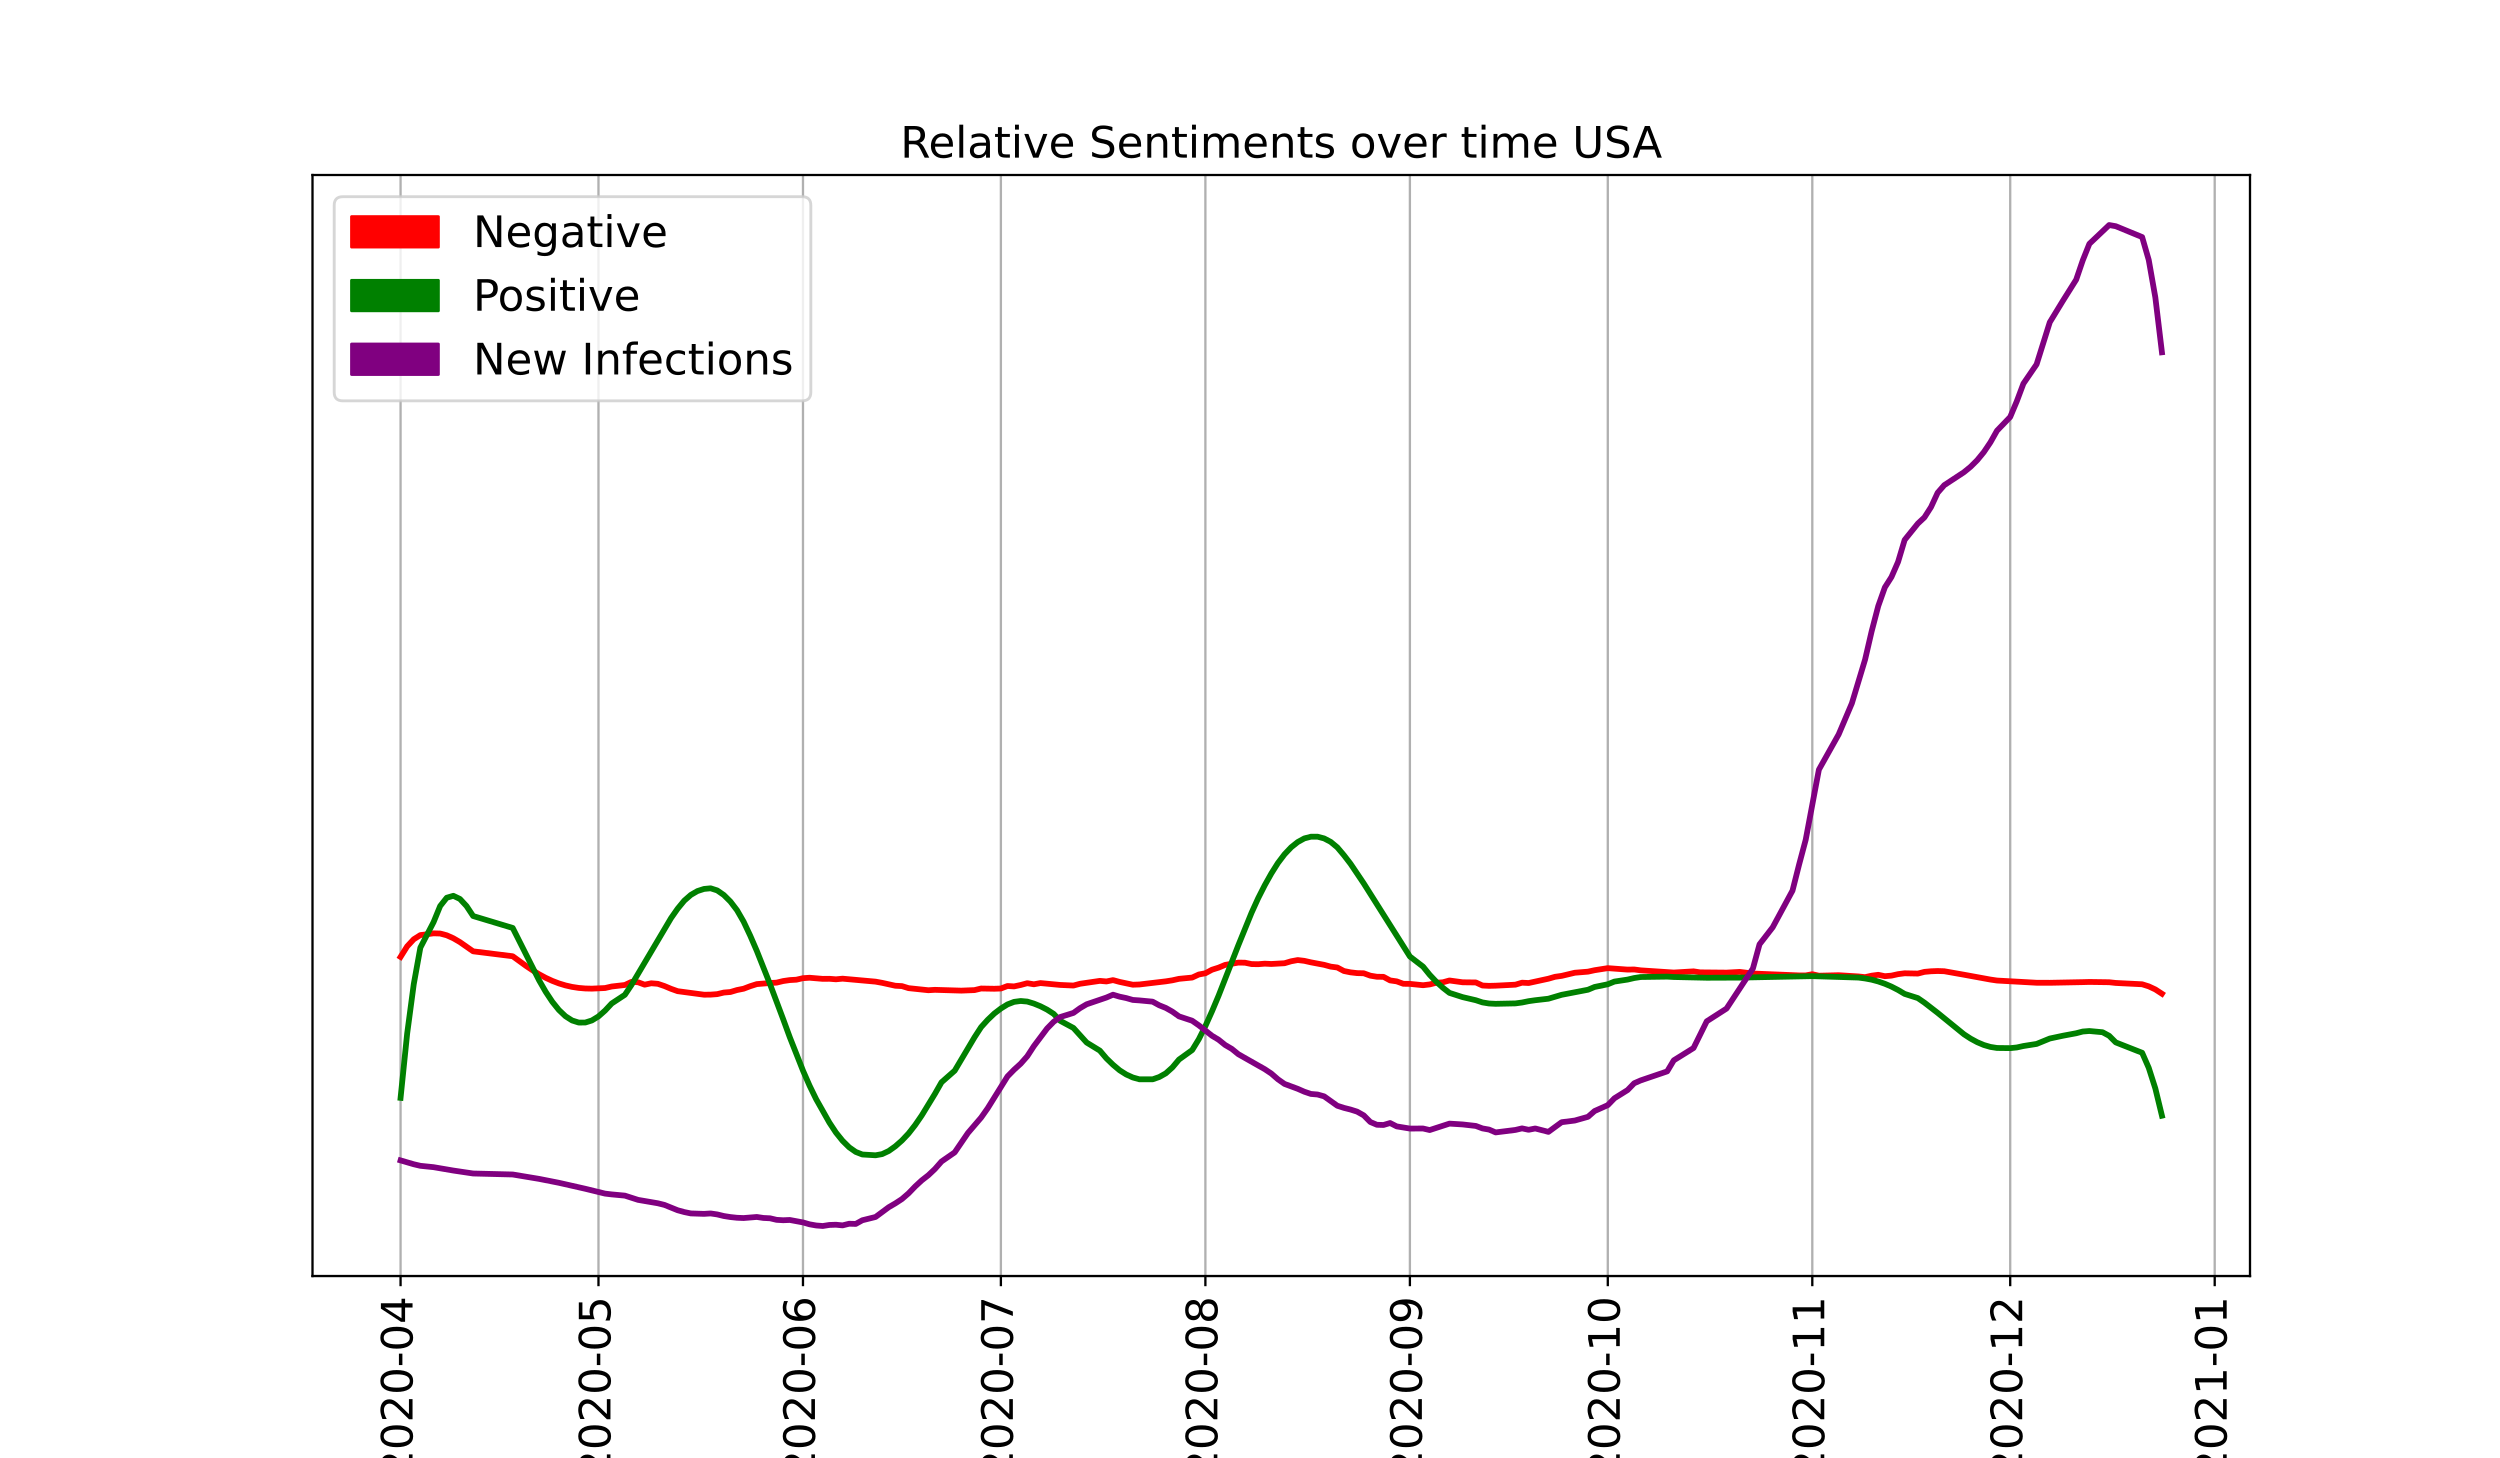 <?xml version="1.0" encoding="utf-8" standalone="no"?>
<!DOCTYPE svg PUBLIC "-//W3C//DTD SVG 1.1//EN"
  "http://www.w3.org/Graphics/SVG/1.1/DTD/svg11.dtd">
<!-- Created with matplotlib (https://matplotlib.org/) -->
<svg height="504pt" version="1.1" viewBox="0 0 864 504" width="864pt" xmlns="http://www.w3.org/2000/svg" xmlns:xlink="http://www.w3.org/1999/xlink">
 <defs>
  <style type="text/css">
*{stroke-linecap:butt;stroke-linejoin:round;}
  </style>
 </defs>
 <g id="figure_1">
  <g id="patch_1">
   <path d="M 0 504 
L 864 504 
L 864 0 
L 0 0 
z
" style="fill:#ffffff;"/>
  </g>
  <g id="axes_1">
   <g id="patch_2">
    <path d="M 108 441 
L 777.6 441 
L 777.6 60.48 
L 108 60.48 
z
" style="fill:#ffffff;"/>
   </g>
   <g id="matplotlib.axis_1">
    <g id="xtick_1">
     <g id="line2d_1">
      <path clip-path="url(#p80ba2cdd34)" d="M 138.436 441 
L 138.436 60.48 
" style="fill:none;stroke:#b0b0b0;stroke-linecap:square;stroke-width:0.8;"/>
     </g>
     <g id="line2d_2">
      <defs>
       <path d="M 0 0 
L 0 3.5 
" id="m91ac1670d0" style="stroke:#000000;stroke-width:0.8;"/>
      </defs>
      <g>
       <use style="stroke:#000000;stroke-width:0.8;" x="138.436" xlink:href="#m91ac1670d0" y="441"/>
      </g>
     </g>
     <g id="text_1">
      <!-- 2020-04 -->
      <defs>
       <path d="M 19.188 8.297 
L 53.609 8.297 
L 53.609 0 
L 7.328 0 
L 7.328 8.297 
Q 12.938 14.109 22.625 23.891 
Q 32.328 33.688 34.812 36.531 
Q 39.547 41.844 41.422 45.531 
Q 43.312 49.219 43.312 52.781 
Q 43.312 58.594 39.234 62.25 
Q 35.156 65.922 28.609 65.922 
Q 23.969 65.922 18.812 64.312 
Q 13.672 62.703 7.812 59.422 
L 7.812 69.391 
Q 13.766 71.781 18.938 73 
Q 24.125 74.219 28.422 74.219 
Q 39.75 74.219 46.484 68.547 
Q 53.219 62.891 53.219 53.422 
Q 53.219 48.922 51.531 44.891 
Q 49.859 40.875 45.406 35.406 
Q 44.188 33.984 37.641 27.219 
Q 31.109 20.453 19.188 8.297 
z
" id="DejaVuSans-50"/>
       <path d="M 31.781 66.406 
Q 24.172 66.406 20.328 58.906 
Q 16.5 51.422 16.5 36.375 
Q 16.5 21.391 20.328 13.891 
Q 24.172 6.391 31.781 6.391 
Q 39.453 6.391 43.281 13.891 
Q 47.125 21.391 47.125 36.375 
Q 47.125 51.422 43.281 58.906 
Q 39.453 66.406 31.781 66.406 
z
M 31.781 74.219 
Q 44.047 74.219 50.516 64.516 
Q 56.984 54.828 56.984 36.375 
Q 56.984 17.969 50.516 8.266 
Q 44.047 -1.422 31.781 -1.422 
Q 19.531 -1.422 13.062 8.266 
Q 6.594 17.969 6.594 36.375 
Q 6.594 54.828 13.062 64.516 
Q 19.531 74.219 31.781 74.219 
z
" id="DejaVuSans-48"/>
       <path d="M 4.891 31.391 
L 31.203 31.391 
L 31.203 23.391 
L 4.891 23.391 
z
" id="DejaVuSans-45"/>
       <path d="M 37.797 64.312 
L 12.891 25.391 
L 37.797 25.391 
z
M 35.203 72.906 
L 47.609 72.906 
L 47.609 25.391 
L 58.016 25.391 
L 58.016 17.188 
L 47.609 17.188 
L 47.609 0 
L 37.797 0 
L 37.797 17.188 
L 4.891 17.188 
L 4.891 26.703 
z
" id="DejaVuSans-52"/>
      </defs>
      <g transform="translate(142.575 510.674)rotate(-90)scale(0.15 -0.15)">
       <use xlink:href="#DejaVuSans-50"/>
       <use x="63.623" xlink:href="#DejaVuSans-48"/>
       <use x="127.246" xlink:href="#DejaVuSans-50"/>
       <use x="190.869" xlink:href="#DejaVuSans-48"/>
       <use x="254.492" xlink:href="#DejaVuSans-45"/>
       <use x="290.576" xlink:href="#DejaVuSans-48"/>
       <use x="354.199" xlink:href="#DejaVuSans-52"/>
      </g>
     </g>
    </g>
    <g id="xtick_2">
     <g id="line2d_3">
      <path clip-path="url(#p80ba2cdd34)" d="M 206.833 441 
L 206.833 60.48 
" style="fill:none;stroke:#b0b0b0;stroke-linecap:square;stroke-width:0.8;"/>
     </g>
     <g id="line2d_4">
      <g>
       <use style="stroke:#000000;stroke-width:0.8;" x="206.833" xlink:href="#m91ac1670d0" y="441"/>
      </g>
     </g>
     <g id="text_2">
      <!-- 2020-05 -->
      <defs>
       <path d="M 10.797 72.906 
L 49.516 72.906 
L 49.516 64.594 
L 19.828 64.594 
L 19.828 46.734 
Q 21.969 47.469 24.109 47.828 
Q 26.266 48.188 28.422 48.188 
Q 40.625 48.188 47.75 41.5 
Q 54.891 34.812 54.891 23.391 
Q 54.891 11.625 47.562 5.094 
Q 40.234 -1.422 26.906 -1.422 
Q 22.312 -1.422 17.547 -0.641 
Q 12.797 0.141 7.719 1.703 
L 7.719 11.625 
Q 12.109 9.234 16.797 8.062 
Q 21.484 6.891 26.703 6.891 
Q 35.156 6.891 40.078 11.328 
Q 45.016 15.766 45.016 23.391 
Q 45.016 31 40.078 35.438 
Q 35.156 39.891 26.703 39.891 
Q 22.75 39.891 18.812 39.016 
Q 14.891 38.141 10.797 36.281 
z
" id="DejaVuSans-53"/>
      </defs>
      <g transform="translate(210.972 510.674)rotate(-90)scale(0.15 -0.15)">
       <use xlink:href="#DejaVuSans-50"/>
       <use x="63.623" xlink:href="#DejaVuSans-48"/>
       <use x="127.246" xlink:href="#DejaVuSans-50"/>
       <use x="190.869" xlink:href="#DejaVuSans-48"/>
       <use x="254.492" xlink:href="#DejaVuSans-45"/>
       <use x="290.576" xlink:href="#DejaVuSans-48"/>
       <use x="354.199" xlink:href="#DejaVuSans-53"/>
      </g>
     </g>
    </g>
    <g id="xtick_3">
     <g id="line2d_5">
      <path clip-path="url(#p80ba2cdd34)" d="M 277.509 441 
L 277.509 60.48 
" style="fill:none;stroke:#b0b0b0;stroke-linecap:square;stroke-width:0.8;"/>
     </g>
     <g id="line2d_6">
      <g>
       <use style="stroke:#000000;stroke-width:0.8;" x="277.509" xlink:href="#m91ac1670d0" y="441"/>
      </g>
     </g>
     <g id="text_3">
      <!-- 2020-06 -->
      <defs>
       <path d="M 33.016 40.375 
Q 26.375 40.375 22.484 35.828 
Q 18.609 31.297 18.609 23.391 
Q 18.609 15.531 22.484 10.953 
Q 26.375 6.391 33.016 6.391 
Q 39.656 6.391 43.531 10.953 
Q 47.406 15.531 47.406 23.391 
Q 47.406 31.297 43.531 35.828 
Q 39.656 40.375 33.016 40.375 
z
M 52.594 71.297 
L 52.594 62.312 
Q 48.875 64.062 45.094 64.984 
Q 41.312 65.922 37.594 65.922 
Q 27.828 65.922 22.672 59.328 
Q 17.531 52.734 16.797 39.406 
Q 19.672 43.656 24.016 45.922 
Q 28.375 48.188 33.594 48.188 
Q 44.578 48.188 50.953 41.516 
Q 57.328 34.859 57.328 23.391 
Q 57.328 12.156 50.688 5.359 
Q 44.047 -1.422 33.016 -1.422 
Q 20.359 -1.422 13.672 8.266 
Q 6.984 17.969 6.984 36.375 
Q 6.984 53.656 15.188 63.938 
Q 23.391 74.219 37.203 74.219 
Q 40.922 74.219 44.703 73.484 
Q 48.484 72.75 52.594 71.297 
z
" id="DejaVuSans-54"/>
      </defs>
      <g transform="translate(281.648 510.674)rotate(-90)scale(0.15 -0.15)">
       <use xlink:href="#DejaVuSans-50"/>
       <use x="63.623" xlink:href="#DejaVuSans-48"/>
       <use x="127.246" xlink:href="#DejaVuSans-50"/>
       <use x="190.869" xlink:href="#DejaVuSans-48"/>
       <use x="254.492" xlink:href="#DejaVuSans-45"/>
       <use x="290.576" xlink:href="#DejaVuSans-48"/>
       <use x="354.199" xlink:href="#DejaVuSans-54"/>
      </g>
     </g>
    </g>
    <g id="xtick_4">
     <g id="line2d_7">
      <path clip-path="url(#p80ba2cdd34)" d="M 345.905 441 
L 345.905 60.48 
" style="fill:none;stroke:#b0b0b0;stroke-linecap:square;stroke-width:0.8;"/>
     </g>
     <g id="line2d_8">
      <g>
       <use style="stroke:#000000;stroke-width:0.8;" x="345.905" xlink:href="#m91ac1670d0" y="441"/>
      </g>
     </g>
     <g id="text_4">
      <!-- 2020-07 -->
      <defs>
       <path d="M 8.203 72.906 
L 55.078 72.906 
L 55.078 68.703 
L 28.609 0 
L 18.312 0 
L 43.219 64.594 
L 8.203 64.594 
z
" id="DejaVuSans-55"/>
      </defs>
      <g transform="translate(350.044 510.674)rotate(-90)scale(0.15 -0.15)">
       <use xlink:href="#DejaVuSans-50"/>
       <use x="63.623" xlink:href="#DejaVuSans-48"/>
       <use x="127.246" xlink:href="#DejaVuSans-50"/>
       <use x="190.869" xlink:href="#DejaVuSans-48"/>
       <use x="254.492" xlink:href="#DejaVuSans-45"/>
       <use x="290.576" xlink:href="#DejaVuSans-48"/>
       <use x="354.199" xlink:href="#DejaVuSans-55"/>
      </g>
     </g>
    </g>
    <g id="xtick_5">
     <g id="line2d_9">
      <path clip-path="url(#p80ba2cdd34)" d="M 416.581 441 
L 416.581 60.48 
" style="fill:none;stroke:#b0b0b0;stroke-linecap:square;stroke-width:0.8;"/>
     </g>
     <g id="line2d_10">
      <g>
       <use style="stroke:#000000;stroke-width:0.8;" x="416.581" xlink:href="#m91ac1670d0" y="441"/>
      </g>
     </g>
     <g id="text_5">
      <!-- 2020-08 -->
      <defs>
       <path d="M 31.781 34.625 
Q 24.75 34.625 20.719 30.859 
Q 16.703 27.094 16.703 20.516 
Q 16.703 13.922 20.719 10.156 
Q 24.75 6.391 31.781 6.391 
Q 38.812 6.391 42.859 10.172 
Q 46.922 13.969 46.922 20.516 
Q 46.922 27.094 42.891 30.859 
Q 38.875 34.625 31.781 34.625 
z
M 21.922 38.812 
Q 15.578 40.375 12.031 44.719 
Q 8.5 49.078 8.5 55.328 
Q 8.5 64.062 14.719 69.141 
Q 20.953 74.219 31.781 74.219 
Q 42.672 74.219 48.875 69.141 
Q 55.078 64.062 55.078 55.328 
Q 55.078 49.078 51.531 44.719 
Q 48 40.375 41.703 38.812 
Q 48.828 37.156 52.797 32.312 
Q 56.781 27.484 56.781 20.516 
Q 56.781 9.906 50.312 4.234 
Q 43.844 -1.422 31.781 -1.422 
Q 19.734 -1.422 13.25 4.234 
Q 6.781 9.906 6.781 20.516 
Q 6.781 27.484 10.781 32.312 
Q 14.797 37.156 21.922 38.812 
z
M 18.312 54.391 
Q 18.312 48.734 21.844 45.562 
Q 25.391 42.391 31.781 42.391 
Q 38.141 42.391 41.719 45.562 
Q 45.312 48.734 45.312 54.391 
Q 45.312 60.062 41.719 63.234 
Q 38.141 66.406 31.781 66.406 
Q 25.391 66.406 21.844 63.234 
Q 18.312 60.062 18.312 54.391 
z
" id="DejaVuSans-56"/>
      </defs>
      <g transform="translate(420.72 510.674)rotate(-90)scale(0.15 -0.15)">
       <use xlink:href="#DejaVuSans-50"/>
       <use x="63.623" xlink:href="#DejaVuSans-48"/>
       <use x="127.246" xlink:href="#DejaVuSans-50"/>
       <use x="190.869" xlink:href="#DejaVuSans-48"/>
       <use x="254.492" xlink:href="#DejaVuSans-45"/>
       <use x="290.576" xlink:href="#DejaVuSans-48"/>
       <use x="354.199" xlink:href="#DejaVuSans-56"/>
      </g>
     </g>
    </g>
    <g id="xtick_6">
     <g id="line2d_11">
      <path clip-path="url(#p80ba2cdd34)" d="M 487.258 441 
L 487.258 60.48 
" style="fill:none;stroke:#b0b0b0;stroke-linecap:square;stroke-width:0.8;"/>
     </g>
     <g id="line2d_12">
      <g>
       <use style="stroke:#000000;stroke-width:0.8;" x="487.258" xlink:href="#m91ac1670d0" y="441"/>
      </g>
     </g>
     <g id="text_6">
      <!-- 2020-09 -->
      <defs>
       <path d="M 10.984 1.516 
L 10.984 10.5 
Q 14.703 8.734 18.5 7.812 
Q 22.312 6.891 25.984 6.891 
Q 35.75 6.891 40.891 13.453 
Q 46.047 20.016 46.781 33.406 
Q 43.953 29.203 39.594 26.953 
Q 35.25 24.703 29.984 24.703 
Q 19.047 24.703 12.672 31.312 
Q 6.297 37.938 6.297 49.422 
Q 6.297 60.641 12.938 67.422 
Q 19.578 74.219 30.609 74.219 
Q 43.266 74.219 49.922 64.516 
Q 56.594 54.828 56.594 36.375 
Q 56.594 19.141 48.406 8.859 
Q 40.234 -1.422 26.422 -1.422 
Q 22.703 -1.422 18.891 -0.688 
Q 15.094 0.047 10.984 1.516 
z
M 30.609 32.422 
Q 37.25 32.422 41.125 36.953 
Q 45.016 41.5 45.016 49.422 
Q 45.016 57.281 41.125 61.844 
Q 37.25 66.406 30.609 66.406 
Q 23.969 66.406 20.094 61.844 
Q 16.219 57.281 16.219 49.422 
Q 16.219 41.5 20.094 36.953 
Q 23.969 32.422 30.609 32.422 
z
" id="DejaVuSans-57"/>
      </defs>
      <g transform="translate(491.397 510.674)rotate(-90)scale(0.15 -0.15)">
       <use xlink:href="#DejaVuSans-50"/>
       <use x="63.623" xlink:href="#DejaVuSans-48"/>
       <use x="127.246" xlink:href="#DejaVuSans-50"/>
       <use x="190.869" xlink:href="#DejaVuSans-48"/>
       <use x="254.492" xlink:href="#DejaVuSans-45"/>
       <use x="290.576" xlink:href="#DejaVuSans-48"/>
       <use x="354.199" xlink:href="#DejaVuSans-57"/>
      </g>
     </g>
    </g>
    <g id="xtick_7">
     <g id="line2d_13">
      <path clip-path="url(#p80ba2cdd34)" d="M 555.654 441 
L 555.654 60.48 
" style="fill:none;stroke:#b0b0b0;stroke-linecap:square;stroke-width:0.8;"/>
     </g>
     <g id="line2d_14">
      <g>
       <use style="stroke:#000000;stroke-width:0.8;" x="555.654" xlink:href="#m91ac1670d0" y="441"/>
      </g>
     </g>
     <g id="text_7">
      <!-- 2020-10 -->
      <defs>
       <path d="M 12.406 8.297 
L 28.516 8.297 
L 28.516 63.922 
L 10.984 60.406 
L 10.984 69.391 
L 28.422 72.906 
L 38.281 72.906 
L 38.281 8.297 
L 54.391 8.297 
L 54.391 0 
L 12.406 0 
z
" id="DejaVuSans-49"/>
      </defs>
      <g transform="translate(559.793 510.674)rotate(-90)scale(0.15 -0.15)">
       <use xlink:href="#DejaVuSans-50"/>
       <use x="63.623" xlink:href="#DejaVuSans-48"/>
       <use x="127.246" xlink:href="#DejaVuSans-50"/>
       <use x="190.869" xlink:href="#DejaVuSans-48"/>
       <use x="254.492" xlink:href="#DejaVuSans-45"/>
       <use x="290.576" xlink:href="#DejaVuSans-49"/>
       <use x="354.199" xlink:href="#DejaVuSans-48"/>
      </g>
     </g>
    </g>
    <g id="xtick_8">
     <g id="line2d_15">
      <path clip-path="url(#p80ba2cdd34)" d="M 626.33 441 
L 626.33 60.48 
" style="fill:none;stroke:#b0b0b0;stroke-linecap:square;stroke-width:0.8;"/>
     </g>
     <g id="line2d_16">
      <g>
       <use style="stroke:#000000;stroke-width:0.8;" x="626.33" xlink:href="#m91ac1670d0" y="441"/>
      </g>
     </g>
     <g id="text_8">
      <!-- 2020-11 -->
      <g transform="translate(630.469 510.674)rotate(-90)scale(0.15 -0.15)">
       <use xlink:href="#DejaVuSans-50"/>
       <use x="63.623" xlink:href="#DejaVuSans-48"/>
       <use x="127.246" xlink:href="#DejaVuSans-50"/>
       <use x="190.869" xlink:href="#DejaVuSans-48"/>
       <use x="254.492" xlink:href="#DejaVuSans-45"/>
       <use x="290.576" xlink:href="#DejaVuSans-49"/>
       <use x="354.199" xlink:href="#DejaVuSans-49"/>
      </g>
     </g>
    </g>
    <g id="xtick_9">
     <g id="line2d_17">
      <path clip-path="url(#p80ba2cdd34)" d="M 694.726 441 
L 694.726 60.48 
" style="fill:none;stroke:#b0b0b0;stroke-linecap:square;stroke-width:0.8;"/>
     </g>
     <g id="line2d_18">
      <g>
       <use style="stroke:#000000;stroke-width:0.8;" x="694.726" xlink:href="#m91ac1670d0" y="441"/>
      </g>
     </g>
     <g id="text_9">
      <!-- 2020-12 -->
      <g transform="translate(698.866 510.674)rotate(-90)scale(0.15 -0.15)">
       <use xlink:href="#DejaVuSans-50"/>
       <use x="63.623" xlink:href="#DejaVuSans-48"/>
       <use x="127.246" xlink:href="#DejaVuSans-50"/>
       <use x="190.869" xlink:href="#DejaVuSans-48"/>
       <use x="254.492" xlink:href="#DejaVuSans-45"/>
       <use x="290.576" xlink:href="#DejaVuSans-49"/>
       <use x="354.199" xlink:href="#DejaVuSans-50"/>
      </g>
     </g>
    </g>
    <g id="xtick_10">
     <g id="line2d_19">
      <path clip-path="url(#p80ba2cdd34)" d="M 765.403 441 
L 765.403 60.48 
" style="fill:none;stroke:#b0b0b0;stroke-linecap:square;stroke-width:0.8;"/>
     </g>
     <g id="line2d_20">
      <g>
       <use style="stroke:#000000;stroke-width:0.8;" x="765.403" xlink:href="#m91ac1670d0" y="441"/>
      </g>
     </g>
     <g id="text_10">
      <!-- 2021-01 -->
      <g transform="translate(769.542 510.674)rotate(-90)scale(0.15 -0.15)">
       <use xlink:href="#DejaVuSans-50"/>
       <use x="63.623" xlink:href="#DejaVuSans-48"/>
       <use x="127.246" xlink:href="#DejaVuSans-50"/>
       <use x="190.869" xlink:href="#DejaVuSans-49"/>
       <use x="254.492" xlink:href="#DejaVuSans-45"/>
       <use x="290.576" xlink:href="#DejaVuSans-48"/>
       <use x="354.199" xlink:href="#DejaVuSans-49"/>
      </g>
     </g>
    </g>
   </g>
   <g id="matplotlib.axis_2"/>
   <g id="line2d_21">
    <path clip-path="url(#p80ba2cdd34)" d="M 138.436 330.703 
L 140.716 327.059 
L 142.996 324.609 
L 145.276 323.167 
L 149.836 322.559 
L 152.116 322.629 
L 154.396 323.239 
L 156.675 324.263 
L 158.955 325.591 
L 163.515 328.777 
L 177.194 330.48 
L 181.754 333.796 
L 184.034 335.318 
L 186.314 336.705 
L 188.594 337.935 
L 190.874 338.991 
L 193.153 339.866 
L 195.433 340.56 
L 197.713 341.076 
L 199.993 341.424 
L 202.273 341.617 
L 204.553 341.674 
L 209.113 341.462 
L 211.392 340.937 
L 215.952 340.414 
L 218.232 339.335 
L 220.512 339.467 
L 222.792 340.304 
L 225.072 339.82 
L 227.352 340.006 
L 229.631 340.776 
L 231.911 341.733 
L 234.191 342.55 
L 243.311 343.767 
L 245.591 343.744 
L 247.87 343.572 
L 250.15 343.03 
L 252.43 342.839 
L 254.71 342.157 
L 256.99 341.7 
L 259.27 340.833 
L 261.55 340.106 
L 266.109 339.73 
L 268.389 339.597 
L 270.669 339.047 
L 272.949 338.717 
L 275.229 338.582 
L 277.509 338.057 
L 279.789 337.909 
L 284.349 338.296 
L 286.628 338.271 
L 288.908 338.445 
L 291.188 338.231 
L 302.588 339.257 
L 304.867 339.671 
L 309.427 340.672 
L 311.707 340.796 
L 313.987 341.503 
L 320.827 342.224 
L 323.106 342.089 
L 332.226 342.36 
L 336.786 342.181 
L 339.066 341.63 
L 343.625 341.714 
L 345.905 341.631 
L 348.185 340.762 
L 350.465 340.899 
L 352.745 340.411 
L 355.025 339.798 
L 357.305 340.17 
L 359.584 339.75 
L 366.424 340.397 
L 370.984 340.604 
L 373.264 339.991 
L 380.103 338.99 
L 382.383 339.189 
L 384.663 338.729 
L 386.943 339.35 
L 391.503 340.318 
L 393.783 340.235 
L 402.902 339.154 
L 405.182 338.795 
L 407.462 338.287 
L 412.022 337.846 
L 414.302 336.79 
L 416.581 336.358 
L 418.861 335.137 
L 421.141 334.416 
L 423.421 333.468 
L 427.981 332.671 
L 430.261 332.713 
L 432.541 333.184 
L 434.82 333.228 
L 437.1 333.043 
L 439.38 333.151 
L 443.94 332.893 
L 446.22 332.216 
L 448.5 331.794 
L 450.78 332.068 
L 453.059 332.586 
L 457.619 333.447 
L 459.899 334.067 
L 462.179 334.367 
L 464.459 335.582 
L 466.739 336.043 
L 469.019 336.308 
L 471.298 336.36 
L 473.578 337.19 
L 475.858 337.567 
L 478.138 337.595 
L 480.418 338.831 
L 482.698 339.158 
L 484.978 339.994 
L 487.258 340.03 
L 491.817 340.491 
L 494.097 340.216 
L 496.377 339.642 
L 498.657 339.478 
L 500.937 338.854 
L 505.497 339.481 
L 510.056 339.539 
L 512.336 340.595 
L 514.616 340.712 
L 516.896 340.654 
L 523.736 340.303 
L 526.016 339.618 
L 528.295 339.732 
L 535.135 338.244 
L 537.415 337.586 
L 539.695 337.264 
L 544.255 336.179 
L 548.814 335.804 
L 551.094 335.306 
L 555.654 334.591 
L 562.494 335.093 
L 564.773 335.053 
L 567.053 335.354 
L 578.453 336.109 
L 585.292 335.702 
L 587.572 336.048 
L 596.692 336.136 
L 601.251 335.892 
L 605.811 336.45 
L 621.77 337.105 
L 624.05 337.104 
L 626.33 336.693 
L 628.61 337.202 
L 635.45 337.033 
L 642.289 337.459 
L 644.569 337.705 
L 646.849 337.193 
L 649.129 336.893 
L 651.409 337.372 
L 653.689 337.178 
L 655.969 336.668 
L 658.248 336.371 
L 662.808 336.466 
L 665.088 335.878 
L 667.368 335.672 
L 669.648 335.584 
L 671.928 335.657 
L 678.767 336.868 
L 687.887 338.537 
L 690.167 338.874 
L 703.846 339.638 
L 708.406 339.655 
L 719.805 339.424 
L 722.085 339.362 
L 728.925 339.46 
L 731.204 339.709 
L 740.324 340.163 
L 742.604 340.885 
L 744.884 341.948 
L 747.164 343.433 
L 747.164 343.433 
" style="fill:none;stroke:#ff0000;stroke-linecap:square;stroke-width:2;"/>
   </g>
   <g id="line2d_22">
    <path clip-path="url(#p80ba2cdd34)" d="M 138.436 379.424 
L 140.716 357.2 
L 142.996 340.122 
L 145.276 327.5 
L 149.836 318.698 
L 152.116 313.13 
L 154.396 310.258 
L 156.675 309.592 
L 158.955 310.684 
L 161.235 313.134 
L 163.515 316.579 
L 177.194 320.7 
L 186.314 338.814 
L 188.594 342.768 
L 190.874 346.21 
L 193.153 349.047 
L 195.433 351.214 
L 197.713 352.669 
L 199.993 353.393 
L 202.273 353.385 
L 204.553 352.667 
L 206.833 351.272 
L 209.113 349.255 
L 211.392 346.814 
L 215.952 343.808 
L 218.232 340.404 
L 231.911 317.301 
L 234.191 314.043 
L 236.471 311.274 
L 238.751 309.278 
L 241.031 307.957 
L 243.311 307.218 
L 245.591 306.997 
L 247.87 307.73 
L 250.15 309.308 
L 252.43 311.576 
L 254.71 314.559 
L 256.99 318.512 
L 259.27 323.352 
L 261.55 328.62 
L 266.109 340.102 
L 270.669 352.246 
L 272.949 358.464 
L 277.509 370.005 
L 279.789 375.213 
L 282.069 379.887 
L 286.628 387.962 
L 288.908 391.419 
L 291.188 394.253 
L 293.468 396.506 
L 295.748 398.105 
L 298.028 398.993 
L 302.588 399.268 
L 304.867 398.857 
L 307.147 397.785 
L 309.427 396.166 
L 311.707 394.154 
L 313.987 391.742 
L 316.267 388.823 
L 318.547 385.502 
L 323.106 378.035 
L 325.386 374.036 
L 329.946 370.022 
L 336.786 358.495 
L 339.066 354.981 
L 341.345 352.461 
L 343.625 350.284 
L 345.905 348.54 
L 348.185 347.128 
L 350.465 346.246 
L 352.745 345.941 
L 355.025 346.141 
L 357.305 346.834 
L 359.584 347.766 
L 361.864 348.927 
L 364.144 350.388 
L 366.424 352.801 
L 370.984 355.259 
L 375.544 360.3 
L 380.103 363.089 
L 382.383 365.776 
L 384.663 367.982 
L 386.943 369.894 
L 389.223 371.338 
L 391.503 372.376 
L 393.783 373.013 
L 398.342 373.014 
L 400.622 372.225 
L 402.902 370.948 
L 405.182 368.9 
L 407.462 366.179 
L 412.022 362.894 
L 414.302 359.161 
L 416.581 354.605 
L 418.861 349.524 
L 421.141 344.111 
L 427.981 326.646 
L 432.541 315.44 
L 434.82 310.425 
L 437.1 305.932 
L 439.38 301.862 
L 441.66 298.243 
L 443.94 295.241 
L 446.22 292.83 
L 448.5 291.009 
L 450.78 289.756 
L 453.059 289.165 
L 455.339 289.155 
L 457.619 289.76 
L 459.899 290.96 
L 462.179 292.856 
L 464.459 295.56 
L 466.739 298.52 
L 471.298 305.288 
L 487.258 330.573 
L 491.817 334.077 
L 494.097 336.885 
L 496.377 339.293 
L 498.657 341.364 
L 500.937 343.142 
L 505.497 344.611 
L 510.056 345.68 
L 512.336 346.433 
L 514.616 346.809 
L 516.896 346.922 
L 523.736 346.773 
L 526.016 346.47 
L 528.295 346.004 
L 530.575 345.678 
L 535.135 345.155 
L 539.695 343.807 
L 548.814 342.053 
L 551.094 341.096 
L 555.654 340.162 
L 557.934 339.235 
L 562.494 338.542 
L 564.773 338.009 
L 567.053 337.658 
L 576.173 337.525 
L 578.453 337.655 
L 589.852 337.912 
L 601.251 337.865 
L 626.33 337.355 
L 642.289 337.851 
L 644.569 338.158 
L 646.849 338.581 
L 649.129 339.195 
L 651.409 339.995 
L 653.689 340.968 
L 655.969 342.139 
L 658.248 343.491 
L 662.808 344.944 
L 665.088 346.511 
L 669.648 350.044 
L 678.767 357.463 
L 681.047 358.948 
L 683.327 360.186 
L 685.607 361.149 
L 687.887 361.818 
L 690.167 362.181 
L 694.726 362.239 
L 697.006 362.005 
L 699.286 361.505 
L 703.846 360.783 
L 708.406 358.916 
L 712.965 357.944 
L 717.525 357.091 
L 719.805 356.496 
L 722.085 356.317 
L 726.645 356.739 
L 728.925 357.972 
L 731.204 360.251 
L 740.324 363.841 
L 742.604 369.038 
L 744.884 376.165 
L 747.164 385.58 
L 747.164 385.58 
" style="fill:none;stroke:#008000;stroke-linecap:square;stroke-width:2;"/>
   </g>
   <g id="line2d_23">
    <path clip-path="url(#p80ba2cdd34)" d="M 138.436 401.034 
L 142.996 402.366 
L 145.276 402.903 
L 149.836 403.375 
L 156.675 404.543 
L 163.515 405.561 
L 177.194 405.905 
L 186.314 407.424 
L 193.153 408.774 
L 202.273 410.84 
L 209.113 412.513 
L 211.392 412.784 
L 215.952 413.206 
L 220.512 414.675 
L 227.352 415.851 
L 229.631 416.416 
L 234.191 418.26 
L 236.471 418.886 
L 238.751 419.36 
L 243.311 419.513 
L 245.591 419.37 
L 247.87 419.702 
L 250.15 420.257 
L 252.43 420.616 
L 254.71 420.861 
L 256.99 420.954 
L 261.55 420.585 
L 263.83 420.926 
L 266.109 421.038 
L 268.389 421.578 
L 270.669 421.713 
L 272.949 421.622 
L 277.509 422.467 
L 279.789 423.124 
L 282.069 423.526 
L 284.349 423.704 
L 286.628 423.347 
L 288.908 423.267 
L 291.188 423.489 
L 293.468 422.924 
L 295.748 422.987 
L 298.028 421.723 
L 302.588 420.59 
L 307.147 417.214 
L 309.427 415.885 
L 311.707 414.394 
L 313.987 412.421 
L 316.267 410.055 
L 318.547 407.946 
L 320.827 406.166 
L 323.106 404.01 
L 325.386 401.416 
L 329.946 398.255 
L 334.506 391.571 
L 339.066 386.248 
L 341.345 383.014 
L 348.185 372.018 
L 350.465 369.692 
L 352.745 367.621 
L 355.025 365.037 
L 357.305 361.537 
L 361.864 355.461 
L 364.144 353.127 
L 366.424 351.48 
L 370.984 350.061 
L 373.264 348.418 
L 375.544 347.081 
L 382.383 344.747 
L 384.663 343.77 
L 386.943 344.449 
L 389.223 344.932 
L 391.503 345.58 
L 393.783 345.739 
L 398.342 346.174 
L 400.622 347.424 
L 402.902 348.34 
L 405.182 349.628 
L 407.462 351.256 
L 412.022 352.768 
L 414.302 354.356 
L 418.861 357.953 
L 421.141 359.322 
L 423.421 361.153 
L 425.701 362.487 
L 427.981 364.34 
L 434.82 368.22 
L 437.1 369.509 
L 439.38 371.029 
L 441.66 373.01 
L 443.94 374.606 
L 448.5 376.297 
L 450.78 377.298 
L 453.059 378.07 
L 455.339 378.259 
L 457.619 378.897 
L 462.179 382.146 
L 464.459 382.882 
L 466.739 383.458 
L 469.019 384.181 
L 471.298 385.462 
L 473.578 387.759 
L 475.858 388.724 
L 478.138 388.792 
L 480.418 388.115 
L 482.698 389.282 
L 487.258 390.028 
L 491.817 390.013 
L 494.097 390.545 
L 500.937 388.323 
L 505.497 388.608 
L 510.056 389.126 
L 512.336 389.982 
L 514.616 390.383 
L 516.896 391.361 
L 523.736 390.506 
L 526.016 389.969 
L 528.295 390.455 
L 530.575 390 
L 535.135 391.176 
L 539.695 387.837 
L 544.255 387.257 
L 548.814 385.966 
L 551.094 383.972 
L 555.654 381.935 
L 557.934 379.576 
L 562.494 376.725 
L 564.773 374.372 
L 567.053 373.378 
L 576.173 370.267 
L 578.453 366.452 
L 585.292 362.191 
L 589.852 352.956 
L 596.692 348.562 
L 605.811 334.704 
L 608.091 326.353 
L 612.651 320.459 
L 619.491 307.795 
L 621.77 298.784 
L 624.05 290.23 
L 628.61 265.993 
L 635.45 253.792 
L 640.009 243.059 
L 644.569 227.96 
L 646.849 218.154 
L 649.129 209.431 
L 651.409 203 
L 653.689 199.416 
L 655.969 194.2 
L 658.248 186.59 
L 662.808 180.939 
L 665.088 178.802 
L 667.368 175.229 
L 669.648 170.295 
L 671.928 167.675 
L 678.767 163.174 
L 681.047 161.307 
L 683.327 159.037 
L 685.607 156.256 
L 687.887 152.877 
L 690.167 148.838 
L 694.726 144.103 
L 697.006 138.674 
L 699.286 132.586 
L 703.846 125.918 
L 708.406 111.378 
L 712.965 103.906 
L 717.525 96.655 
L 719.805 89.972 
L 722.085 84.266 
L 728.925 77.776 
L 731.204 78.177 
L 740.324 81.932 
L 742.604 89.838 
L 744.884 102.786 
L 747.164 121.756 
L 747.164 121.756 
" style="fill:none;stroke:#800080;stroke-linecap:square;stroke-width:2;"/>
   </g>
   <g id="patch_3">
    <path d="M 108 441 
L 108 60.48 
" style="fill:none;stroke:#000000;stroke-linecap:square;stroke-linejoin:miter;stroke-width:0.8;"/>
   </g>
   <g id="patch_4">
    <path d="M 777.6 441 
L 777.6 60.48 
" style="fill:none;stroke:#000000;stroke-linecap:square;stroke-linejoin:miter;stroke-width:0.8;"/>
   </g>
   <g id="patch_5">
    <path d="M 108 441 
L 777.6 441 
" style="fill:none;stroke:#000000;stroke-linecap:square;stroke-linejoin:miter;stroke-width:0.8;"/>
   </g>
   <g id="patch_6">
    <path d="M 108 60.48 
L 777.6 60.48 
" style="fill:none;stroke:#000000;stroke-linecap:square;stroke-linejoin:miter;stroke-width:0.8;"/>
   </g>
   <g id="text_11">
    <!-- Relative Sentiments over time USA -->
    <defs>
     <path d="M 44.391 34.188 
Q 47.562 33.109 50.562 29.594 
Q 53.562 26.078 56.594 19.922 
L 66.609 0 
L 56 0 
L 46.688 18.703 
Q 43.062 26.031 39.672 28.422 
Q 36.281 30.812 30.422 30.812 
L 19.672 30.812 
L 19.672 0 
L 9.812 0 
L 9.812 72.906 
L 32.078 72.906 
Q 44.578 72.906 50.734 67.672 
Q 56.891 62.453 56.891 51.906 
Q 56.891 45.016 53.688 40.469 
Q 50.484 35.938 44.391 34.188 
z
M 19.672 64.797 
L 19.672 38.922 
L 32.078 38.922 
Q 39.203 38.922 42.844 42.219 
Q 46.484 45.516 46.484 51.906 
Q 46.484 58.297 42.844 61.547 
Q 39.203 64.797 32.078 64.797 
z
" id="DejaVuSans-82"/>
     <path d="M 56.203 29.594 
L 56.203 25.203 
L 14.891 25.203 
Q 15.484 15.922 20.484 11.062 
Q 25.484 6.203 34.422 6.203 
Q 39.594 6.203 44.453 7.469 
Q 49.312 8.734 54.109 11.281 
L 54.109 2.781 
Q 49.266 0.734 44.188 -0.344 
Q 39.109 -1.422 33.891 -1.422 
Q 20.797 -1.422 13.156 6.188 
Q 5.516 13.812 5.516 26.812 
Q 5.516 40.234 12.766 48.109 
Q 20.016 56 32.328 56 
Q 43.359 56 49.781 48.891 
Q 56.203 41.797 56.203 29.594 
z
M 47.219 32.234 
Q 47.125 39.594 43.094 43.984 
Q 39.062 48.391 32.422 48.391 
Q 24.906 48.391 20.391 44.141 
Q 15.875 39.891 15.188 32.172 
z
" id="DejaVuSans-101"/>
     <path d="M 9.422 75.984 
L 18.406 75.984 
L 18.406 0 
L 9.422 0 
z
" id="DejaVuSans-108"/>
     <path d="M 34.281 27.484 
Q 23.391 27.484 19.188 25 
Q 14.984 22.516 14.984 16.5 
Q 14.984 11.719 18.141 8.906 
Q 21.297 6.109 26.703 6.109 
Q 34.188 6.109 38.703 11.406 
Q 43.219 16.703 43.219 25.484 
L 43.219 27.484 
z
M 52.203 31.203 
L 52.203 0 
L 43.219 0 
L 43.219 8.297 
Q 40.141 3.328 35.547 0.953 
Q 30.953 -1.422 24.312 -1.422 
Q 15.922 -1.422 10.953 3.297 
Q 6 8.016 6 15.922 
Q 6 25.141 12.172 29.828 
Q 18.359 34.516 30.609 34.516 
L 43.219 34.516 
L 43.219 35.406 
Q 43.219 41.609 39.141 45 
Q 35.062 48.391 27.688 48.391 
Q 23 48.391 18.547 47.266 
Q 14.109 46.141 10.016 43.891 
L 10.016 52.203 
Q 14.938 54.109 19.578 55.047 
Q 24.219 56 28.609 56 
Q 40.484 56 46.344 49.844 
Q 52.203 43.703 52.203 31.203 
z
" id="DejaVuSans-97"/>
     <path d="M 18.312 70.219 
L 18.312 54.688 
L 36.812 54.688 
L 36.812 47.703 
L 18.312 47.703 
L 18.312 18.016 
Q 18.312 11.328 20.141 9.422 
Q 21.969 7.516 27.594 7.516 
L 36.812 7.516 
L 36.812 0 
L 27.594 0 
Q 17.188 0 13.234 3.875 
Q 9.281 7.766 9.281 18.016 
L 9.281 47.703 
L 2.688 47.703 
L 2.688 54.688 
L 9.281 54.688 
L 9.281 70.219 
z
" id="DejaVuSans-116"/>
     <path d="M 9.422 54.688 
L 18.406 54.688 
L 18.406 0 
L 9.422 0 
z
M 9.422 75.984 
L 18.406 75.984 
L 18.406 64.594 
L 9.422 64.594 
z
" id="DejaVuSans-105"/>
     <path d="M 2.984 54.688 
L 12.5 54.688 
L 29.594 8.797 
L 46.688 54.688 
L 56.203 54.688 
L 35.688 0 
L 23.484 0 
z
" id="DejaVuSans-118"/>
     <path id="DejaVuSans-32"/>
     <path d="M 53.516 70.516 
L 53.516 60.891 
Q 47.906 63.578 42.922 64.891 
Q 37.938 66.219 33.297 66.219 
Q 25.25 66.219 20.875 63.094 
Q 16.5 59.969 16.5 54.203 
Q 16.5 49.359 19.406 46.891 
Q 22.312 44.438 30.422 42.922 
L 36.375 41.703 
Q 47.406 39.594 52.656 34.297 
Q 57.906 29 57.906 20.125 
Q 57.906 9.516 50.797 4.047 
Q 43.703 -1.422 29.984 -1.422 
Q 24.812 -1.422 18.969 -0.25 
Q 13.141 0.922 6.891 3.219 
L 6.891 13.375 
Q 12.891 10.016 18.656 8.297 
Q 24.422 6.594 29.984 6.594 
Q 38.422 6.594 43.016 9.906 
Q 47.609 13.234 47.609 19.391 
Q 47.609 24.75 44.312 27.781 
Q 41.016 30.812 33.5 32.328 
L 27.484 33.5 
Q 16.453 35.688 11.516 40.375 
Q 6.594 45.062 6.594 53.422 
Q 6.594 63.094 13.406 68.656 
Q 20.219 74.219 32.172 74.219 
Q 37.312 74.219 42.625 73.281 
Q 47.953 72.359 53.516 70.516 
z
" id="DejaVuSans-83"/>
     <path d="M 54.891 33.016 
L 54.891 0 
L 45.906 0 
L 45.906 32.719 
Q 45.906 40.484 42.875 44.328 
Q 39.844 48.188 33.797 48.188 
Q 26.516 48.188 22.312 43.547 
Q 18.109 38.922 18.109 30.906 
L 18.109 0 
L 9.078 0 
L 9.078 54.688 
L 18.109 54.688 
L 18.109 46.188 
Q 21.344 51.125 25.703 53.562 
Q 30.078 56 35.797 56 
Q 45.219 56 50.047 50.172 
Q 54.891 44.344 54.891 33.016 
z
" id="DejaVuSans-110"/>
     <path d="M 52 44.188 
Q 55.375 50.25 60.062 53.125 
Q 64.75 56 71.094 56 
Q 79.641 56 84.281 50.016 
Q 88.922 44.047 88.922 33.016 
L 88.922 0 
L 79.891 0 
L 79.891 32.719 
Q 79.891 40.578 77.094 44.375 
Q 74.312 48.188 68.609 48.188 
Q 61.625 48.188 57.562 43.547 
Q 53.516 38.922 53.516 30.906 
L 53.516 0 
L 44.484 0 
L 44.484 32.719 
Q 44.484 40.625 41.703 44.406 
Q 38.922 48.188 33.109 48.188 
Q 26.219 48.188 22.156 43.531 
Q 18.109 38.875 18.109 30.906 
L 18.109 0 
L 9.078 0 
L 9.078 54.688 
L 18.109 54.688 
L 18.109 46.188 
Q 21.188 51.219 25.484 53.609 
Q 29.781 56 35.688 56 
Q 41.656 56 45.828 52.969 
Q 50 49.953 52 44.188 
z
" id="DejaVuSans-109"/>
     <path d="M 44.281 53.078 
L 44.281 44.578 
Q 40.484 46.531 36.375 47.5 
Q 32.281 48.484 27.875 48.484 
Q 21.188 48.484 17.844 46.438 
Q 14.5 44.391 14.5 40.281 
Q 14.5 37.156 16.891 35.375 
Q 19.281 33.594 26.516 31.984 
L 29.594 31.297 
Q 39.156 29.25 43.188 25.516 
Q 47.219 21.781 47.219 15.094 
Q 47.219 7.469 41.188 3.016 
Q 35.156 -1.422 24.609 -1.422 
Q 20.219 -1.422 15.453 -0.562 
Q 10.688 0.297 5.422 2 
L 5.422 11.281 
Q 10.406 8.688 15.234 7.391 
Q 20.062 6.109 24.812 6.109 
Q 31.156 6.109 34.562 8.281 
Q 37.984 10.453 37.984 14.406 
Q 37.984 18.062 35.516 20.016 
Q 33.062 21.969 24.703 23.781 
L 21.578 24.516 
Q 13.234 26.266 9.516 29.906 
Q 5.812 33.547 5.812 39.891 
Q 5.812 47.609 11.281 51.797 
Q 16.75 56 26.812 56 
Q 31.781 56 36.172 55.266 
Q 40.578 54.547 44.281 53.078 
z
" id="DejaVuSans-115"/>
     <path d="M 30.609 48.391 
Q 23.391 48.391 19.188 42.75 
Q 14.984 37.109 14.984 27.297 
Q 14.984 17.484 19.156 11.844 
Q 23.344 6.203 30.609 6.203 
Q 37.797 6.203 41.984 11.859 
Q 46.188 17.531 46.188 27.297 
Q 46.188 37.016 41.984 42.703 
Q 37.797 48.391 30.609 48.391 
z
M 30.609 56 
Q 42.328 56 49.016 48.375 
Q 55.719 40.766 55.719 27.297 
Q 55.719 13.875 49.016 6.219 
Q 42.328 -1.422 30.609 -1.422 
Q 18.844 -1.422 12.172 6.219 
Q 5.516 13.875 5.516 27.297 
Q 5.516 40.766 12.172 48.375 
Q 18.844 56 30.609 56 
z
" id="DejaVuSans-111"/>
     <path d="M 41.109 46.297 
Q 39.594 47.172 37.812 47.578 
Q 36.031 48 33.891 48 
Q 26.266 48 22.188 43.047 
Q 18.109 38.094 18.109 28.812 
L 18.109 0 
L 9.078 0 
L 9.078 54.688 
L 18.109 54.688 
L 18.109 46.188 
Q 20.953 51.172 25.484 53.578 
Q 30.031 56 36.531 56 
Q 37.453 56 38.578 55.875 
Q 39.703 55.766 41.062 55.516 
z
" id="DejaVuSans-114"/>
     <path d="M 8.688 72.906 
L 18.609 72.906 
L 18.609 28.609 
Q 18.609 16.891 22.844 11.734 
Q 27.094 6.594 36.625 6.594 
Q 46.094 6.594 50.344 11.734 
Q 54.594 16.891 54.594 28.609 
L 54.594 72.906 
L 64.5 72.906 
L 64.5 27.391 
Q 64.5 13.141 57.438 5.859 
Q 50.391 -1.422 36.625 -1.422 
Q 22.797 -1.422 15.734 5.859 
Q 8.688 13.141 8.688 27.391 
z
" id="DejaVuSans-85"/>
     <path d="M 34.188 63.188 
L 20.797 26.906 
L 47.609 26.906 
z
M 28.609 72.906 
L 39.797 72.906 
L 67.578 0 
L 57.328 0 
L 50.688 18.703 
L 17.828 18.703 
L 11.188 0 
L 0.781 0 
z
" id="DejaVuSans-65"/>
    </defs>
    <g transform="translate(311.154 54.48)scale(0.15 -0.15)">
     <use xlink:href="#DejaVuSans-82"/>
     <use x="64.982" xlink:href="#DejaVuSans-101"/>
     <use x="126.506" xlink:href="#DejaVuSans-108"/>
     <use x="154.289" xlink:href="#DejaVuSans-97"/>
     <use x="215.568" xlink:href="#DejaVuSans-116"/>
     <use x="254.777" xlink:href="#DejaVuSans-105"/>
     <use x="282.561" xlink:href="#DejaVuSans-118"/>
     <use x="341.74" xlink:href="#DejaVuSans-101"/>
     <use x="403.264" xlink:href="#DejaVuSans-32"/>
     <use x="435.051" xlink:href="#DejaVuSans-83"/>
     <use x="498.527" xlink:href="#DejaVuSans-101"/>
     <use x="560.051" xlink:href="#DejaVuSans-110"/>
     <use x="623.43" xlink:href="#DejaVuSans-116"/>
     <use x="662.639" xlink:href="#DejaVuSans-105"/>
     <use x="690.422" xlink:href="#DejaVuSans-109"/>
     <use x="787.834" xlink:href="#DejaVuSans-101"/>
     <use x="849.357" xlink:href="#DejaVuSans-110"/>
     <use x="912.736" xlink:href="#DejaVuSans-116"/>
     <use x="951.945" xlink:href="#DejaVuSans-115"/>
     <use x="1004.045" xlink:href="#DejaVuSans-32"/>
     <use x="1035.832" xlink:href="#DejaVuSans-111"/>
     <use x="1097.014" xlink:href="#DejaVuSans-118"/>
     <use x="1156.193" xlink:href="#DejaVuSans-101"/>
     <use x="1217.717" xlink:href="#DejaVuSans-114"/>
     <use x="1258.83" xlink:href="#DejaVuSans-32"/>
     <use x="1290.617" xlink:href="#DejaVuSans-116"/>
     <use x="1329.826" xlink:href="#DejaVuSans-105"/>
     <use x="1357.609" xlink:href="#DejaVuSans-109"/>
     <use x="1455.021" xlink:href="#DejaVuSans-101"/>
     <use x="1516.545" xlink:href="#DejaVuSans-32"/>
     <use x="1548.332" xlink:href="#DejaVuSans-85"/>
     <use x="1621.525" xlink:href="#DejaVuSans-83"/>
     <use x="1686.877" xlink:href="#DejaVuSans-65"/>
    </g>
   </g>
   <g id="legend_1">
    <g id="patch_7">
     <path d="M 118.5 138.532 
L 277.221 138.532 
Q 280.221 138.532 280.221 135.532 
L 280.221 70.98 
Q 280.221 67.98 277.221 67.98 
L 118.5 67.98 
Q 115.5 67.98 115.5 70.98 
L 115.5 135.532 
Q 115.5 138.532 118.5 138.532 
z
" style="fill:#ffffff;opacity:0.8;stroke:#cccccc;stroke-linejoin:miter;"/>
    </g>
    <g id="patch_8">
     <path d="M 121.5 85.378 
L 151.5 85.378 
L 151.5 74.878 
L 121.5 74.878 
z
" style="fill:#ff0000;stroke:#ff0000;stroke-linejoin:miter;"/>
    </g>
    <g id="text_12">
     <!-- Negative -->
     <defs>
      <path d="M 9.812 72.906 
L 23.094 72.906 
L 55.422 11.922 
L 55.422 72.906 
L 64.984 72.906 
L 64.984 0 
L 51.703 0 
L 19.391 60.984 
L 19.391 0 
L 9.812 0 
z
" id="DejaVuSans-78"/>
      <path d="M 45.406 27.984 
Q 45.406 37.75 41.375 43.109 
Q 37.359 48.484 30.078 48.484 
Q 22.859 48.484 18.828 43.109 
Q 14.797 37.75 14.797 27.984 
Q 14.797 18.266 18.828 12.891 
Q 22.859 7.516 30.078 7.516 
Q 37.359 7.516 41.375 12.891 
Q 45.406 18.266 45.406 27.984 
z
M 54.391 6.781 
Q 54.391 -7.172 48.188 -13.984 
Q 42 -20.797 29.203 -20.797 
Q 24.469 -20.797 20.266 -20.094 
Q 16.062 -19.391 12.109 -17.922 
L 12.109 -9.188 
Q 16.062 -11.328 19.922 -12.344 
Q 23.781 -13.375 27.781 -13.375 
Q 36.625 -13.375 41.016 -8.766 
Q 45.406 -4.156 45.406 5.172 
L 45.406 9.625 
Q 42.625 4.781 38.281 2.391 
Q 33.938 0 27.875 0 
Q 17.828 0 11.672 7.656 
Q 5.516 15.328 5.516 27.984 
Q 5.516 40.672 11.672 48.328 
Q 17.828 56 27.875 56 
Q 33.938 56 38.281 53.609 
Q 42.625 51.219 45.406 46.391 
L 45.406 54.688 
L 54.391 54.688 
z
" id="DejaVuSans-103"/>
     </defs>
     <g transform="translate(163.5 85.378)scale(0.15 -0.15)">
      <use xlink:href="#DejaVuSans-78"/>
      <use x="74.805" xlink:href="#DejaVuSans-101"/>
      <use x="136.328" xlink:href="#DejaVuSans-103"/>
      <use x="199.805" xlink:href="#DejaVuSans-97"/>
      <use x="261.084" xlink:href="#DejaVuSans-116"/>
      <use x="300.293" xlink:href="#DejaVuSans-105"/>
      <use x="328.076" xlink:href="#DejaVuSans-118"/>
      <use x="387.256" xlink:href="#DejaVuSans-101"/>
     </g>
    </g>
    <g id="patch_9">
     <path d="M 121.5 107.395 
L 151.5 107.395 
L 151.5 96.895 
L 121.5 96.895 
z
" style="fill:#008000;stroke:#008000;stroke-linejoin:miter;"/>
    </g>
    <g id="text_13">
     <!-- Positive -->
     <defs>
      <path d="M 19.672 64.797 
L 19.672 37.406 
L 32.078 37.406 
Q 38.969 37.406 42.719 40.969 
Q 46.484 44.531 46.484 51.125 
Q 46.484 57.672 42.719 61.234 
Q 38.969 64.797 32.078 64.797 
z
M 9.812 72.906 
L 32.078 72.906 
Q 44.344 72.906 50.609 67.359 
Q 56.891 61.812 56.891 51.125 
Q 56.891 40.328 50.609 34.812 
Q 44.344 29.297 32.078 29.297 
L 19.672 29.297 
L 19.672 0 
L 9.812 0 
z
" id="DejaVuSans-80"/>
     </defs>
     <g transform="translate(163.5 107.395)scale(0.15 -0.15)">
      <use xlink:href="#DejaVuSans-80"/>
      <use x="56.678" xlink:href="#DejaVuSans-111"/>
      <use x="117.859" xlink:href="#DejaVuSans-115"/>
      <use x="169.959" xlink:href="#DejaVuSans-105"/>
      <use x="197.742" xlink:href="#DejaVuSans-116"/>
      <use x="236.951" xlink:href="#DejaVuSans-105"/>
      <use x="264.734" xlink:href="#DejaVuSans-118"/>
      <use x="323.914" xlink:href="#DejaVuSans-101"/>
     </g>
    </g>
    <g id="patch_10">
     <path d="M 121.5 129.412 
L 151.5 129.412 
L 151.5 118.912 
L 121.5 118.912 
z
" style="fill:#800080;stroke:#800080;stroke-linejoin:miter;"/>
    </g>
    <g id="text_14">
     <!-- New Infections -->
     <defs>
      <path d="M 4.203 54.688 
L 13.188 54.688 
L 24.422 12.016 
L 35.594 54.688 
L 46.188 54.688 
L 57.422 12.016 
L 68.609 54.688 
L 77.594 54.688 
L 63.281 0 
L 52.688 0 
L 40.922 44.828 
L 29.109 0 
L 18.5 0 
z
" id="DejaVuSans-119"/>
      <path d="M 9.812 72.906 
L 19.672 72.906 
L 19.672 0 
L 9.812 0 
z
" id="DejaVuSans-73"/>
      <path d="M 37.109 75.984 
L 37.109 68.5 
L 28.516 68.5 
Q 23.688 68.5 21.797 66.547 
Q 19.922 64.594 19.922 59.516 
L 19.922 54.688 
L 34.719 54.688 
L 34.719 47.703 
L 19.922 47.703 
L 19.922 0 
L 10.891 0 
L 10.891 47.703 
L 2.297 47.703 
L 2.297 54.688 
L 10.891 54.688 
L 10.891 58.5 
Q 10.891 67.625 15.141 71.797 
Q 19.391 75.984 28.609 75.984 
z
" id="DejaVuSans-102"/>
      <path d="M 48.781 52.594 
L 48.781 44.188 
Q 44.969 46.297 41.141 47.344 
Q 37.312 48.391 33.406 48.391 
Q 24.656 48.391 19.812 42.844 
Q 14.984 37.312 14.984 27.297 
Q 14.984 17.281 19.812 11.734 
Q 24.656 6.203 33.406 6.203 
Q 37.312 6.203 41.141 7.25 
Q 44.969 8.297 48.781 10.406 
L 48.781 2.094 
Q 45.016 0.344 40.984 -0.531 
Q 36.969 -1.422 32.422 -1.422 
Q 20.062 -1.422 12.781 6.344 
Q 5.516 14.109 5.516 27.297 
Q 5.516 40.672 12.859 48.328 
Q 20.219 56 33.016 56 
Q 37.156 56 41.109 55.141 
Q 45.062 54.297 48.781 52.594 
z
" id="DejaVuSans-99"/>
     </defs>
     <g transform="translate(163.5 129.412)scale(0.15 -0.15)">
      <use xlink:href="#DejaVuSans-78"/>
      <use x="74.805" xlink:href="#DejaVuSans-101"/>
      <use x="136.328" xlink:href="#DejaVuSans-119"/>
      <use x="218.115" xlink:href="#DejaVuSans-32"/>
      <use x="249.902" xlink:href="#DejaVuSans-73"/>
      <use x="279.395" xlink:href="#DejaVuSans-110"/>
      <use x="342.773" xlink:href="#DejaVuSans-102"/>
      <use x="377.979" xlink:href="#DejaVuSans-101"/>
      <use x="439.502" xlink:href="#DejaVuSans-99"/>
      <use x="494.482" xlink:href="#DejaVuSans-116"/>
      <use x="533.691" xlink:href="#DejaVuSans-105"/>
      <use x="561.475" xlink:href="#DejaVuSans-111"/>
      <use x="622.656" xlink:href="#DejaVuSans-110"/>
      <use x="686.035" xlink:href="#DejaVuSans-115"/>
     </g>
    </g>
   </g>
  </g>
 </g>
 <defs>
  <clipPath id="p80ba2cdd34">
   <rect height="380.52" width="669.6" x="108" y="60.48"/>
  </clipPath>
 </defs>
</svg>
